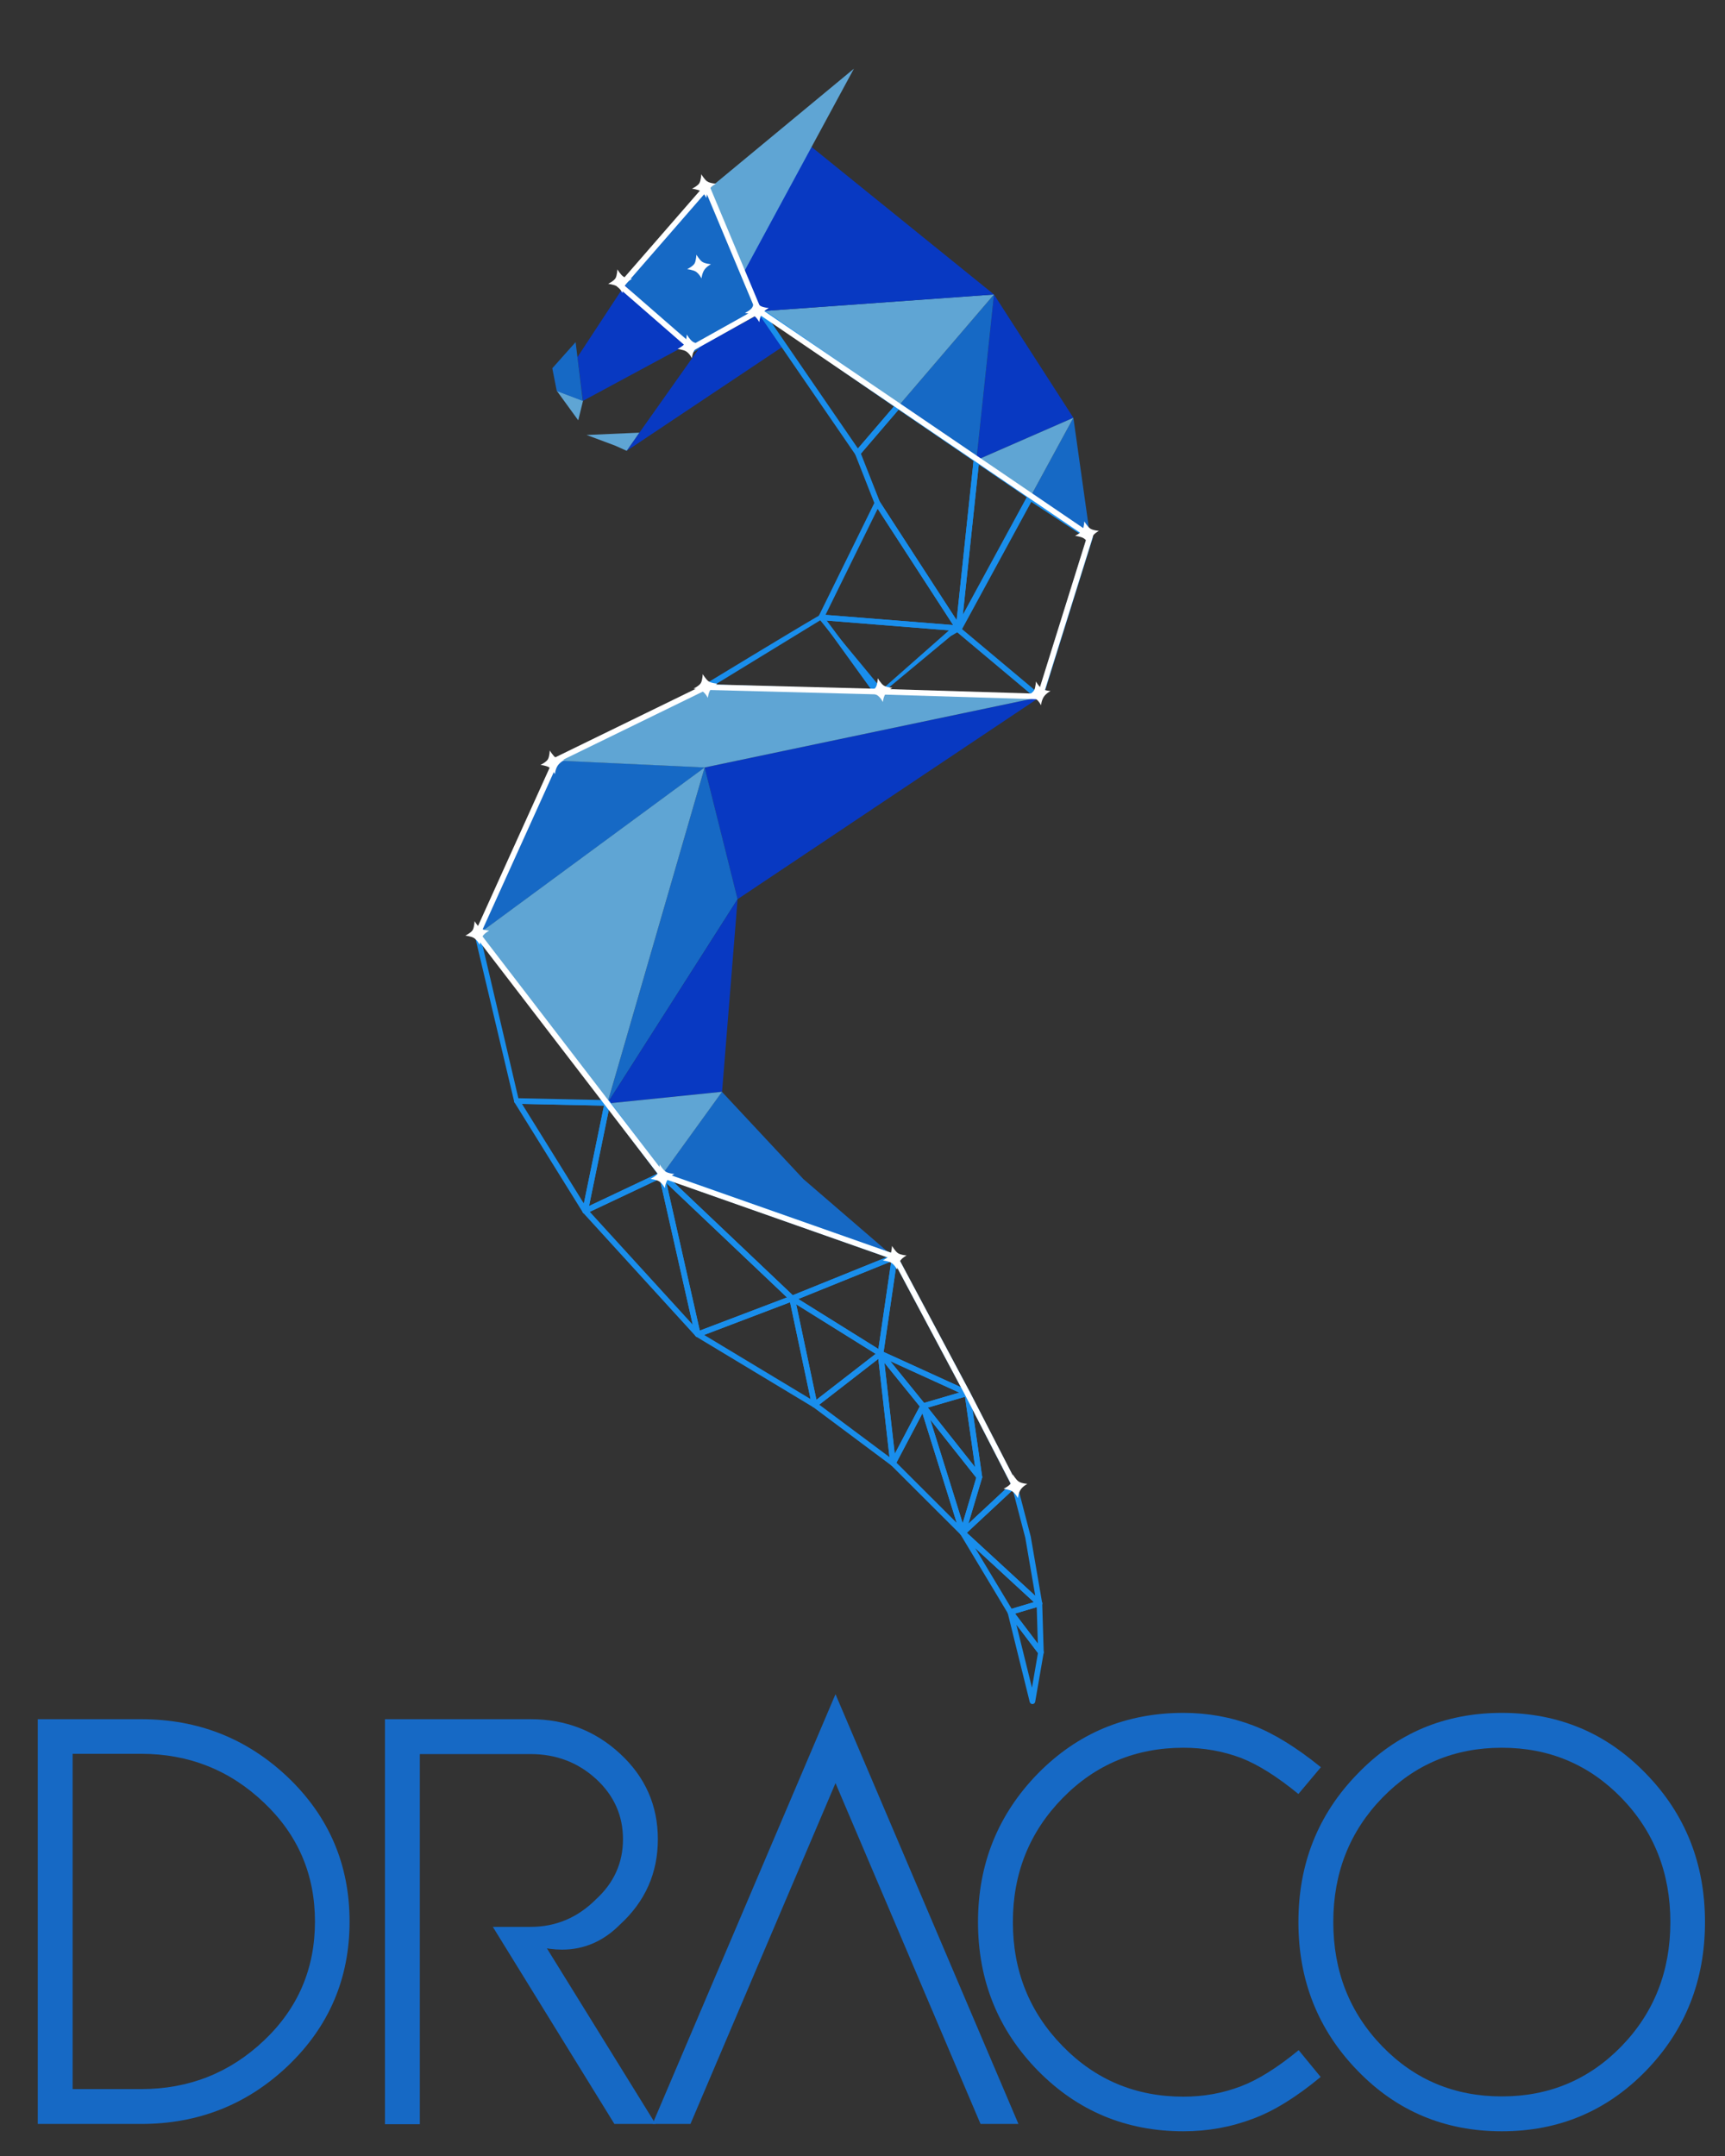 <?xml version="1.0" encoding="UTF-8" standalone="no"?>
<!DOCTYPE svg PUBLIC "-//W3C//DTD SVG 1.1//EN" "http://www.w3.org/Graphics/SVG/1.1/DTD/svg11.dtd">
<!-- Created with Vectornator (http://vectornator.io/) -->
<svg height="100%" stroke-miterlimit="10" style="fill-rule:nonzero;clip-rule:evenodd;stroke-linecap:round;stroke-linejoin:round;" version="1.1" viewBox="0 0 80 100" width="100%" xml:space="preserve" xmlns="http://www.w3.org/2000/svg" xmlns:vectornator="http://vectornator.io" xmlns:xlink="http://www.w3.org/1999/xlink">
<rect x="0" y="0" width="80" height="100" fill="#333333" stroke="none"/>
<defs/>
<clipPath id="ArtboardFrame">
<rect height="100" width="80" x="0" y="0"/>
</clipPath>
<g clip-path="url(#ArtboardFrame)" id="Untitled" vectornator:layerName="Untitled">
<g opacity="1" vectornator:layerName="Group">
<path d="M46.098 13.66L49.78 19.378L45.283 21.344L46.098 13.66Z" fill="#0839c2" fill-rule="nonzero" opacity="1" stroke="none" vectornator:layerName="path"/>
<path d="M49.78 19.378L50.553 24.875L47.781 23.052L49.78 19.378Z" fill="#1669c5" fill-rule="nonzero" opacity="1" stroke="none" vectornator:layerName="path"/>
<path d="M46.098 13.66L45.283 21.344L41.645 18.857L46.098 13.66Z" fill="#1669c5" fill-rule="nonzero" opacity="1" stroke="none" vectornator:layerName="path"/>
<path d="M46.098 13.659L41.646 18.857L35.241 14.437L46.098 13.659Z" fill="#5fa5d4" fill-rule="nonzero" opacity="1" stroke="none" vectornator:layerName="path"/>
<path d="M46.098 13.66L35.186 14.442L34.506 12.412L37.473 6.682L46.098 13.66Z" fill="#0839c2" fill-rule="nonzero" opacity="1" stroke="none" vectornator:layerName="path"/>
<path d="M28.836 13.314L32.169 16.335L35.186 14.442L33.809 11.063L32.779 8.694L28.836 13.314Z" fill="#1669c5" fill-rule="nonzero" opacity="1" stroke="none" vectornator:layerName="path"/>
<path d="M48.226 32.333L34.207 41.707L32.68 35.597L48.226 32.333Z" fill="#0839c2" fill-rule="nonzero" opacity="1" stroke="none" vectornator:layerName="path"/>
<path d="M37.254 54.684L41.485 58.332L30.68 54.517L33.482 50.642L37.254 54.684Z" fill="#1669c5" fill-rule="nonzero" opacity="1" stroke="none" vectornator:layerName="path"/>
<path d="M32.68 35.597L34.207 41.707L28.165 51.183L32.68 35.597Z" fill="#1669c5" fill-rule="nonzero" opacity="1" stroke="none" vectornator:layerName="path"/>
<path d="M32.694 35.594L22.148 43.356L25.804 35.274L32.694 35.594Z" fill="#1669c5" fill-rule="nonzero" opacity="1" stroke="none" vectornator:layerName="path"/>
<path d="M48.226 32.333L32.721 31.895L25.791 35.277L32.68 35.597L48.226 32.333Z" fill="#5fa5d4" fill-rule="nonzero" opacity="1" stroke="none" vectornator:layerName="path"/>
<path d="M34.207 41.707L33.487 50.639L28.165 51.183L34.207 41.707Z" fill="#0839c2" fill-rule="nonzero" opacity="1" stroke="none" vectornator:layerName="path"/>
<path d="M33.487 50.639L30.686 54.514L28.165 51.183L33.487 50.639Z" fill="#5fa5d4" fill-rule="nonzero" opacity="1" stroke="none" vectornator:layerName="path"/>
<path d="M34.431 12.746L39.602 3.185L32.849 8.778L34.431 12.746Z" fill="#5fa5d4" fill-rule="nonzero" opacity="1" stroke="none" vectornator:layerName="path"/>
<path d="M32.534 12.915C32.534 12.915 32.437 12.71 32.274 12.601C32.149 12.518 31.868 12.484 31.868 12.484C31.868 12.484 32.142 12.352 32.214 12.217C32.285 12.082 32.296 11.812 32.296 11.812C32.296 11.812 32.441 12.059 32.571 12.146C32.7 12.234 32.975 12.254 32.975 12.254C32.975 12.254 32.77 12.356 32.661 12.523C32.552 12.69 32.534 12.915 32.534 12.915Z" fill="#ffffff" fill-rule="nonzero" opacity="1" stroke="none" vectornator:layerName="path"/>
<path d="M25.823 18.127L26.817 19.496L27.04 18.583L25.823 18.127Z" fill="#5fa5d4" fill-rule="nonzero" opacity="1" stroke="none" vectornator:layerName="path"/>
<path d="M32.492 16.055L29.053 20.917L36.385 16.021L35.393 14.468L32.492 16.055Z" fill="#0839c2" fill-rule="nonzero" opacity="1" stroke="none" vectornator:layerName="path"/>
<path d="M31.793 16.027L27.038 18.592L26.782 16.561L28.978 13.217L31.793 16.027Z" fill="#0839c2" fill-rule="nonzero" opacity="1" stroke="none" vectornator:layerName="path"/>
<path d="M25.614 17.081L25.821 18.137L27.03 18.598L26.695 15.868L25.614 17.081Z" fill="#1669c5" fill-rule="nonzero" opacity="1" stroke="none" vectornator:layerName="path"/>
<path d="M27.205 20.175L28.539 20.674L29.063 20.91L29.65 20.068L27.205 20.175Z" fill="#5fa5d4" fill-rule="nonzero" opacity="1" stroke="none" vectornator:layerName="path"/>
<path d="M32.68 35.597L28.165 51.183L22.134 43.359L32.68 35.597Z" fill="#5fa5d4" fill-rule="nonzero" opacity="1" stroke="none" vectornator:layerName="path"/>
<path d="M49.78 19.378L45.283 21.344L47.781 23.052L49.78 19.378Z" fill="#5fa5d4" fill-rule="nonzero" opacity="1" stroke="none" vectornator:layerName="path"/>
<g opacity="1" vectornator:layerName="path">
<g opacity="1">
<g opacity="1" vectornator:layerName="path"/>
<g opacity="1" vectornator:layerName="path">
<clipPath id="ClipPath">
<path d="M-5.584 2.425L61.686-11.796L81.184 80.434L13.914 94.655L-5.584 2.425Z"/>
</clipPath>
<g clip-path="url(#ClipPath)">
<path d="M35.748 14.917L39.788 20.801L41.457 18.855L35.748 14.917ZM39.804 21.141C39.793 21.143 39.782 21.144 39.77 21.143C39.73 21.141 39.693 21.12 39.67 21.087L35.137 14.484C35.102 14.433 35.108 14.363 35.152 14.319C35.197 14.275 35.266 14.268 35.318 14.304L41.723 18.724C41.754 18.744 41.773 18.777 41.778 18.814C41.783 18.85 41.772 18.887 41.748 18.915L39.876 21.098C39.857 21.12 39.832 21.135 39.804 21.141" fill="#198eec" fill-rule="nonzero" opacity="1" stroke="none" vectornator:layerName="path"/>
</g>
</g>
<g opacity="1" vectornator:layerName="path">
<clipPath id="ClipPath_2">
<path d="M-5.584 2.425L61.686-11.796L81.184 80.434L13.914 94.655L-5.584 2.425Z"/>
</clipPath>
<g clip-path="url(#ClipPath_2)">
<path d="M38.285 28.52L44.204 28.992L40.705 23.598L38.285 28.52ZM44.483 29.269C44.471 29.271 44.459 29.272 44.446 29.271L38.074 28.763C38.031 28.76 37.992 28.735 37.971 28.698C37.95 28.661 37.949 28.615 37.968 28.577L40.573 23.278C40.594 23.236 40.635 23.209 40.682 23.206C40.729 23.203 40.773 23.226 40.799 23.265L44.547 29.044C44.567 29.061 44.582 29.086 44.589 29.114C44.603 29.185 44.549 29.255 44.486 29.268L44.483 29.269Z" fill="#198eec" fill-rule="nonzero" opacity="1" stroke="none" vectornator:layerName="path"/>
</g>
</g>
<g opacity="1" vectornator:layerName="path">
<clipPath id="ClipPath_3">
<path d="M-5.584 2.425L61.686-11.796L81.184 80.434L13.914 94.655L-5.584 2.425Z"/>
</clipPath>
<g clip-path="url(#ClipPath_3)">
<path d="M38.263 28.778L40.906 31.975L44.012 29.237L38.263 28.778ZM40.835 32.141C40.809 32.146 40.695 32.089 40.684 32.051L37.96 28.671C37.947 28.63 37.956 28.585 37.983 28.552C38.01 28.519 38.051 28.501 38.094 28.504L44.062 28.98L44.467 29.013C44.524 29.017 44.571 29.059 44.583 29.115C44.595 29.171 44.569 29.228 44.519 29.256L44.097 29.502L41.093 31.998L40.87 32.128" fill="#198eec" fill-rule="nonzero" opacity="1" stroke="none" vectornator:layerName="path"/>
</g>
</g>
<g opacity="1" vectornator:layerName="path">
<clipPath id="ClipPath_4">
<path d="M-5.584 2.425L61.686-11.796L81.184 80.434L13.914 94.655L-5.584 2.425Z"/>
</clipPath>
<g clip-path="url(#ClipPath_4)">
<path d="M44.839 71.094L48.012 74.017L47.55 71.327L46.97 69.108L44.839 71.094ZM48.232 74.498C48.191 74.506 48.148 74.495 48.117 74.466L44.56 71.19C44.534 71.165 44.519 71.131 44.519 71.095C44.519 71.059 44.534 71.024 44.56 71L46.953 68.77C46.986 68.739 47.033 68.728 47.077 68.74C47.121 68.753 47.155 68.788 47.166 68.832L47.803 71.272L48.333 74.349C48.342 74.403 48.316 74.458 48.267 74.485C48.256 74.491 48.244 74.495 48.232 74.498" fill="#198eec" fill-rule="nonzero" opacity="1" stroke="none" vectornator:layerName="path"/>
</g>
</g>
<g opacity="1" vectornator:layerName="path">
<clipPath id="ClipPath_5">
<path d="M-5.584 2.425L61.686-11.796L81.184 80.434L13.914 94.655L-5.584 2.425Z"/>
</clipPath>
<g clip-path="url(#ClipPath_5)">
<path d="M47.074 74.842L48.132 76.236L48.08 74.543L47.074 74.842ZM48.301 76.765C48.253 76.775 48.202 76.757 48.171 76.716L46.754 74.85C46.728 74.816 46.721 74.772 46.734 74.731C46.748 74.691 46.78 74.659 46.821 74.647L48.168 74.246C48.208 74.234 48.248 74.242 48.281 74.265C48.313 74.289 48.333 74.326 48.334 74.367L48.404 76.634C48.406 76.69 48.371 76.741 48.318 76.76C48.312 76.762 48.307 76.763 48.301 76.765" fill="#198eec" fill-rule="nonzero" opacity="1" stroke="none" vectornator:layerName="path"/>
</g>
</g>
<g opacity="1" vectornator:layerName="path">
<clipPath id="ClipPath_6">
<path d="M-5.584 2.425L61.686-11.796L81.184 80.434L13.914 94.655L-5.584 2.425Z"/>
</clipPath>
<g clip-path="url(#ClipPath_6)">
<path d="M45.225 71.802L46.917 74.618L47.949 74.311L45.225 71.802ZM46.884 74.898C46.831 74.91 46.775 74.886 46.746 74.838L44.537 71.161C44.504 71.106 44.517 71.035 44.566 70.994C44.617 70.953 44.689 70.955 44.736 70.999L48.293 74.275C48.327 74.307 48.342 74.355 48.331 74.4C48.321 74.445 48.287 74.482 48.242 74.495L46.895 74.896C46.891 74.897 46.888 74.898 46.884 74.898" fill="#198eec" fill-rule="nonzero" opacity="1" stroke="none" vectornator:layerName="path"/>
</g>
</g>
<g opacity="1" vectornator:layerName="path">
<clipPath id="ClipPath_7">
<path d="M-5.584 2.425L61.686-11.796L81.184 80.434L13.914 94.655L-5.584 2.425Z"/>
</clipPath>
<g clip-path="url(#ClipPath_7)">
<path d="M47.135 75.351L47.859 78.278L48.137 76.671L47.135 75.351ZM47.908 79.036C47.901 79.037 47.893 79.038 47.886 79.039C47.825 79.041 47.77 79 47.755 78.94L46.732 74.803C46.717 74.743 46.746 74.681 46.802 74.654C46.856 74.628 46.924 74.644 46.961 74.693L48.378 76.559C48.4 76.588 48.408 76.624 48.402 76.66L48.009 78.931C48 78.984 47.959 79.025 47.908 79.036" fill="#198eec" fill-rule="nonzero" opacity="1" stroke="none" vectornator:layerName="path"/>
</g>
</g>
<g opacity="1" vectornator:layerName="path">
<clipPath id="ClipPath_8">
<path d="M-5.584 2.425L61.686-11.796L81.184 80.434L13.914 94.655L-5.584 2.425Z"/>
</clipPath>
<g clip-path="url(#ClipPath_8)">
<path d="M33.168 31.752L40.4 31.974L38.073 28.751L33.168 31.752ZM32.72 31.998C32.663 31.997 32.613 31.957 32.598 31.902C32.584 31.846 32.608 31.788 32.657 31.758C32.657 31.758 36.779 29.249 37.885 28.61C38.053 28.512 38.126 28.511 38.131 28.513C38.161 28.524 40.43 31.601 40.714 31.986C40.732 32.011 40.742 32.025 40.743 32.026C40.763 32.053 40.773 32.067 40.773 32.067C40.782 32.08 40.791 32.08 40.719 32.097L40.713 32.148L40.683 32.135L38.361 32.029L32.72 31.998Z" fill="#198eec" fill-rule="nonzero" opacity="1" stroke="none" vectornator:layerName="path"/>
</g>
</g>
<g opacity="1" vectornator:layerName="path">
<clipPath id="ClipPath_9">
<path d="M-5.584 2.425L61.686-11.796L81.184 80.434L13.914 94.655L-5.584 2.425Z"/>
</clipPath>
<g clip-path="url(#ClipPath_9)">
<path d="M45.099 65.368L45.549 68.493C45.552 68.511 45.55 68.53 45.545 68.548L44.91 70.674L46.881 68.837L45.099 65.368ZM44.675 71.222C44.644 71.228 44.609 71.223 44.58 71.205C44.53 71.174 44.508 71.114 44.524 71.057L45.288 68.501L44.732 64.637C44.723 64.575 44.761 64.514 44.821 64.495C44.882 64.477 44.947 64.503 44.976 64.56L47.156 68.806C47.183 68.857 47.172 68.92 47.129 68.96L44.737 71.189C44.719 71.206 44.698 71.217 44.675 71.222" fill="#198eec" fill-rule="nonzero" opacity="1" stroke="none" vectornator:layerName="path"/>
</g>
</g>
<g opacity="1" vectornator:layerName="path">
<clipPath id="ClipPath_10">
<path d="M-5.584 2.425L61.686-11.796L81.184 80.434L13.914 94.655L-5.584 2.425Z"/>
</clipPath>
<g clip-path="url(#ClipPath_10)">
<path d="M40.98 62.706L44.566 64.342L41.565 58.711L40.98 62.706ZM44.892 64.745C44.891 64.745 44.889 64.745 44.887 64.746C44.861 64.751 44.832 64.749 44.806 64.737L40.783 62.902C40.731 62.878 40.7 62.822 40.709 62.765L41.365 58.283C41.373 58.228 41.418 58.182 41.471 58.174C41.526 58.165 41.581 58.192 41.608 58.241L44.959 64.528C44.975 64.545 44.987 64.566 44.992 64.591C45.007 64.661 44.962 64.73 44.892 64.745" fill="#198eec" fill-rule="nonzero" opacity="1" stroke="none" vectornator:layerName="path"/>
</g>
</g>
<g opacity="1" vectornator:layerName="path">
<clipPath id="ClipPath_11">
<path d="M-5.584 2.425L61.686-11.796L81.184 80.434L13.914 94.655L-5.584 2.425Z"/>
</clipPath>
<g clip-path="url(#ClipPath_11)">
<path d="M43.032 65.288L45.224 68.054L44.753 64.785L43.032 65.288ZM45.448 68.638C45.4 68.648 45.35 68.631 45.319 68.592L42.709 65.298C42.682 65.264 42.673 65.219 42.687 65.178C42.7 65.137 42.733 65.105 42.774 65.093L44.824 64.494C44.861 64.484 44.899 64.489 44.931 64.51C44.962 64.53 44.983 64.563 44.989 64.6L45.549 68.493C45.558 68.551 45.526 68.607 45.472 68.63C45.464 68.634 45.456 68.636 45.448 68.638" fill="#198eec" fill-rule="nonzero" opacity="1" stroke="none" vectornator:layerName="path"/>
</g>
</g>
<g opacity="1" vectornator:layerName="path">
<clipPath id="ClipPath_12">
<path d="M-5.584 2.425L61.686-11.796L81.184 80.434L13.914 94.655L-5.584 2.425Z"/>
</clipPath>
<g clip-path="url(#ClipPath_12)">
<path d="M41.285 63.131L42.857 65.069L44.489 64.592L41.285 63.131ZM42.837 65.344C42.79 65.354 42.74 65.337 42.709 65.299L40.736 62.865C40.698 62.819 40.698 62.752 40.734 62.704C40.772 62.657 40.836 62.64 40.891 62.666L44.914 64.501C44.964 64.523 44.994 64.574 44.99 64.628C44.986 64.682 44.949 64.728 44.897 64.743L42.847 65.342C42.843 65.343 42.84 65.344 42.837 65.344" fill="#198eec" fill-rule="nonzero" opacity="1" stroke="none" vectornator:layerName="path"/>
</g>
</g>
<g opacity="1" vectornator:layerName="path">
<clipPath id="ClipPath_13">
<path d="M-5.584 2.425L61.686-11.796L81.184 80.434L13.914 94.655L-5.584 2.425Z"/>
</clipPath>
<g clip-path="url(#ClipPath_13)">
<path d="M43.143 65.846L44.646 70.651L45.277 68.539L43.143 65.846ZM44.675 71.221C44.667 71.223 44.658 71.224 44.649 71.224C44.592 71.225 44.541 71.188 44.525 71.133L42.687 65.256C42.668 65.197 42.694 65.132 42.75 65.103C42.805 65.074 42.873 65.088 42.912 65.137L45.523 68.431C45.549 68.464 45.557 68.508 45.545 68.548L44.773 71.132C44.759 71.178 44.721 71.212 44.675 71.221" fill="#198eec" fill-rule="nonzero" opacity="1" stroke="none" vectornator:layerName="path"/>
</g>
</g>
<g opacity="1" vectornator:layerName="path">
<clipPath id="ClipPath_14">
<path d="M-5.584 2.425L61.686-11.796L81.184 80.434L13.914 94.655L-5.584 2.425Z"/>
</clipPath>
<g clip-path="url(#ClipPath_14)">
<path d="M41.016 63.211L41.496 67.434L42.656 65.233L41.016 63.211ZM41.441 67.994C41.425 67.997 41.407 67.997 41.391 67.994C41.334 67.984 41.292 67.938 41.285 67.881L40.708 62.798C40.702 62.741 40.734 62.686 40.787 62.664C40.841 62.642 40.902 62.657 40.938 62.702L42.911 65.136C42.944 65.176 42.949 65.232 42.925 65.278L41.529 67.927C41.511 67.962 41.478 67.986 41.441 67.994" fill="#198eec" fill-rule="nonzero" opacity="1" stroke="none" vectornator:layerName="path"/>
</g>
</g>
<g opacity="1" vectornator:layerName="path">
<clipPath id="ClipPath_15">
<path d="M-5.584 2.425L61.686-11.796L81.184 80.434L13.914 94.655L-5.584 2.425Z"/>
</clipPath>
<g clip-path="url(#ClipPath_15)">
<path d="M41.574 67.842L44.367 70.631L42.78 65.554L41.574 67.842ZM44.675 71.222C44.633 71.23 44.589 71.218 44.557 71.186L41.323 67.958C41.282 67.918 41.273 67.856 41.3 67.806L42.695 65.157C42.72 65.111 42.77 65.083 42.822 65.088C42.874 65.093 42.918 65.129 42.934 65.179L44.761 71.022C44.77 71.035 44.777 71.05 44.78 71.067C44.795 71.138 44.75 71.209 44.678 71.221L44.675 71.222Z" fill="#198eec" fill-rule="nonzero" opacity="1" stroke="none" vectornator:layerName="path"/>
</g>
</g>
<g opacity="1" vectornator:layerName="path">
<clipPath id="ClipPath_16">
<path d="M-5.584 2.425L61.686-11.796L81.184 80.434L13.914 94.655L-5.584 2.425Z"/>
</clipPath>
<g clip-path="url(#ClipPath_16)">
<path d="M36.926 60.498L37.863 64.924L40.61 62.795L36.926 60.498ZM37.806 65.281C37.783 65.286 37.758 65.284 37.735 65.276C37.693 65.26 37.662 65.225 37.652 65.181L36.609 60.253C36.599 60.202 36.619 60.15 36.662 60.12C36.704 60.09 36.761 60.089 36.805 60.116L40.906 62.674C40.942 62.696 40.965 62.735 40.967 62.777C40.969 62.819 40.95 62.86 40.916 62.886L37.859 65.257C37.843 65.269 37.825 65.277 37.806 65.281" fill="#198eec" fill-rule="nonzero" opacity="1" stroke="none" vectornator:layerName="path"/>
</g>
</g>
<g opacity="1" vectornator:layerName="path">
<clipPath id="ClipPath_17">
<path d="M-5.584 2.425L61.686-11.796L81.184 80.434L13.914 94.655L-5.584 2.425Z"/>
</clipPath>
<g clip-path="url(#ClipPath_17)">
<path d="M37.994 65.152L41.252 67.583L40.734 63.027L37.994 65.152ZM41.441 67.993C41.405 68.001 41.367 67.993 41.337 67.971L37.702 65.258C37.669 65.234 37.65 65.196 37.65 65.155C37.649 65.115 37.668 65.076 37.7 65.051L40.758 62.681C40.795 62.653 40.844 62.646 40.888 62.664C40.931 62.682 40.961 62.722 40.966 62.769L41.543 67.852C41.549 67.903 41.524 67.953 41.479 67.979C41.467 67.986 41.454 67.991 41.441 67.993" fill="#198eec" fill-rule="nonzero" opacity="1" stroke="none" vectornator:layerName="path"/>
</g>
</g>
<g opacity="1" vectornator:layerName="path">
<clipPath id="ClipPath_18">
<path d="M-5.584 2.425L61.686-11.796L81.184 80.434L13.914 94.655L-5.584 2.425Z"/>
</clipPath>
<g clip-path="url(#ClipPath_18)">
<path d="M31.22 54.813L36.765 60.075L41.127 58.31L31.22 54.813ZM36.763 60.353C36.722 60.362 36.678 60.35 36.647 60.32L30.599 54.582C30.555 54.539 30.546 54.472 30.578 54.42C30.61 54.367 30.674 54.345 30.732 54.365L41.537 58.18C41.587 58.198 41.622 58.245 41.623 58.299C41.624 58.353 41.592 58.402 41.542 58.422L36.785 60.346C36.778 60.349 36.77 60.352 36.763 60.353" fill="#198eec" fill-rule="nonzero" opacity="1" stroke="none" vectornator:layerName="path"/>
</g>
</g>
<g opacity="1" vectornator:layerName="path">
<clipPath id="ClipPath_19">
<path d="M-5.584 2.425L61.686-11.796L81.184 80.434L13.914 94.655L-5.584 2.425Z"/>
</clipPath>
<g clip-path="url(#ClipPath_19)">
<path d="M24.191 50.941L27.9 51.021L24.191 50.941ZM28.195 51.283C28.186 51.285 28.176 51.286 28.166 51.286L23.969 51.196C23.924 51.195 23.882 51.17 23.86 51.13C23.837 51.091 23.837 51.042 23.859 51.002L28.252 51.052C28.276 51.07 28.294 51.097 28.3 51.129C28.316 51.2 28.269 51.266 28.198 51.283L28.195 51.283Z" fill="#198eec" fill-rule="nonzero" opacity="1" stroke="none" vectornator:layerName="path"/>
</g>
</g>
<g opacity="1" vectornator:layerName="path">
<clipPath id="ClipPath_20">
<path d="M-5.584 2.425L61.686-11.796L81.184 80.434L13.914 94.655L-5.584 2.425Z"/>
</clipPath>
<g clip-path="url(#ClipPath_20)">
<path d="M22.402 43.889L24.022 50.713L22.402 43.889ZM23.999 51.193C23.985 51.196 23.969 51.197 23.954 51.195C23.901 51.187 23.858 51.148 23.846 51.096L22.011 43.363C21.997 43.303 22.026 43.242 22.081 43.216C22.137 43.189 22.203 43.205 22.24 43.254L24.085 51.13C24.067 51.163 24.035 51.185 23.999 51.193" fill="#198eec" fill-rule="nonzero" opacity="1" stroke="none" vectornator:layerName="path"/>
</g>
</g>
<g opacity="1" vectornator:layerName="path">
<clipPath id="ClipPath_21">
<path d="M-5.584 2.425L61.686-11.796L81.184 80.434L13.914 94.655L-5.584 2.425Z"/>
</clipPath>
<g clip-path="url(#ClipPath_21)">
<path d="M32.656 61.917L37.591 64.891L36.641 60.401L32.656 61.917ZM37.811 65.28C37.81 65.28 37.808 65.281 37.806 65.281L37.804 65.281C37.772 65.288 37.738 65.283 37.71 65.266L32.294 62.002C32.251 61.976 32.227 61.928 32.231 61.879C32.236 61.829 32.268 61.787 32.314 61.769L36.69 60.105C36.726 60.092 36.765 60.094 36.799 60.112C36.832 60.13 36.856 60.162 36.863 60.199L37.899 65.091C37.904 65.102 37.909 65.114 37.911 65.126C37.926 65.196 37.882 65.265 37.811 65.28" fill="#198eec" fill-rule="nonzero" opacity="1" stroke="none" vectornator:layerName="path"/>
</g>
</g>
<g opacity="1" vectornator:layerName="path">
<clipPath id="ClipPath_22">
<path d="M-5.584 2.425L61.686-11.796L81.184 80.434L13.914 94.655L-5.584 2.425Z"/>
</clipPath>
<g clip-path="url(#ClipPath_22)">
<path d="M30.909 54.876L32.454 61.716L36.497 60.178L30.909 54.876ZM32.387 62.017C32.357 62.024 32.326 62.019 32.299 62.005C32.266 61.987 32.242 61.956 32.234 61.919L30.562 54.516C30.55 54.46 30.575 54.403 30.625 54.375C30.674 54.347 30.736 54.354 30.778 54.393L36.826 60.132C36.858 60.163 36.872 60.208 36.864 60.252C36.855 60.295 36.824 60.332 36.782 60.348L32.406 62.012C32.4 62.014 32.394 62.016 32.387 62.017" fill="#198eec" fill-rule="nonzero" opacity="1" stroke="none" vectornator:layerName="path"/>
</g>
</g>
<g opacity="1" vectornator:layerName="path">
<clipPath id="ClipPath_23">
<path d="M-5.584 2.425L61.686-11.796L81.184 80.434L13.914 94.655L-5.584 2.425Z"/>
</clipPath>
<g clip-path="url(#ClipPath_23)">
<path d="M37.021 60.251L40.737 62.569L41.332 58.507L37.021 60.251ZM40.864 62.911C40.831 62.917 40.797 62.912 40.768 62.894L36.668 60.336C36.626 60.31 36.603 60.264 36.607 60.215C36.611 60.166 36.642 60.124 36.688 60.106L41.445 58.182C41.487 58.164 41.537 58.171 41.574 58.2C41.61 58.229 41.629 58.275 41.622 58.321L40.965 62.803C40.959 62.846 40.931 62.883 40.892 62.901C40.883 62.905 40.873 62.909 40.864 62.911" fill="#198eec" fill-rule="nonzero" opacity="1" stroke="none" vectornator:layerName="path"/>
</g>
</g>
<g opacity="1" vectornator:layerName="path">
<clipPath id="ClipPath_24">
<path d="M-5.584 2.425L61.686-11.796L81.184 80.434L13.914 94.655L-5.584 2.425Z"/>
</clipPath>
<g clip-path="url(#ClipPath_24)">
<path d="M28.238 51.463L27.318 55.937L30.489 54.438L28.238 51.463ZM27.166 56.292C27.128 56.3 27.089 56.291 27.058 56.267C27.02 56.237 27.002 56.187 27.012 56.139L28.041 51.13C28.052 51.081 28.09 51.041 28.14 51.03C28.181 51.018 28.241 51.038 28.272 51.078L30.792 54.409C30.816 54.44 30.824 54.48 30.815 54.518C30.805 54.556 30.78 54.588 30.744 54.605L27.194 56.282C27.185 56.287 27.175 56.29 27.166 56.292" fill="#198eec" fill-rule="nonzero" opacity="1" stroke="none" vectornator:layerName="path"/>
</g>
</g>
<g opacity="1" vectornator:layerName="path">
<clipPath id="ClipPath_25">
<path d="M-5.584 2.425L61.686-11.796L81.184 80.434L13.914 94.655L-5.584 2.425Z"/>
</clipPath>
<g clip-path="url(#ClipPath_25)">
<path d="M27.353 56.207L32.126 61.441L30.598 54.674L27.353 56.207ZM32.387 62.017C32.343 62.027 32.296 62.012 32.264 61.978L27.043 56.253C27.015 56.222 27.003 56.18 27.011 56.14C27.019 56.099 27.046 56.065 27.083 56.048L30.633 54.37C30.669 54.353 30.71 54.353 30.745 54.371C30.781 54.388 30.807 54.42 30.815 54.459L32.479 61.826C32.485 61.837 32.49 61.849 32.492 61.862C32.507 61.933 32.461 61.997 32.39 62.017L32.387 62.017Z" fill="#198eec" fill-rule="nonzero" opacity="1" stroke="none" vectornator:layerName="path"/>
</g>
</g>
<g opacity="1" vectornator:layerName="path">
<clipPath id="ClipPath_26">
<path d="M-5.584 2.425L61.686-11.796L81.184 80.434L13.914 94.655L-5.584 2.425Z"/>
</clipPath>
<g clip-path="url(#ClipPath_26)">
<path d="M24.209 51.201L27.077 55.82L28.01 51.283L24.209 51.201ZM27.166 56.292C27.164 56.292 27.163 56.293 27.162 56.293C27.109 56.302 27.056 56.279 27.029 56.234L23.862 51.135C23.837 51.094 23.836 51.043 23.86 51.002C23.883 50.961 23.928 50.935 23.975 50.937L28.171 51.027C28.21 51.028 28.246 51.046 28.27 51.076C28.294 51.106 28.303 51.145 28.296 51.183L27.266 56.191C27.256 56.242 27.216 56.281 27.166 56.292" fill="#198eec" fill-rule="nonzero" opacity="1" stroke="none" vectornator:layerName="path"/>
</g>
</g>
<g opacity="1" vectornator:layerName="path">
<clipPath id="ClipPath_27">
<path d="M-5.584 2.425L61.686-11.796L81.184 80.434L13.914 94.655L-5.584 2.425Z"/>
</clipPath>
<g clip-path="url(#ClipPath_27)">
<path d="M40.806 23.276L44.366 28.764L45.149 21.381L41.671 19.003L39.926 21.04L40.806 23.276ZM44.483 29.269C44.431 29.28 44.377 29.258 44.348 29.213L40.581 23.406C40.576 23.398 40.572 23.391 40.569 23.383L39.657 21.062C39.639 21.017 39.647 20.966 39.679 20.93L41.55 18.746C41.593 18.696 41.667 18.686 41.721 18.724L45.359 21.211C45.399 21.238 45.42 21.284 45.415 21.331L44.586 29.156C44.58 29.21 44.54 29.256 44.487 29.268L44.483 29.269Z" fill="#198eec" fill-rule="nonzero" opacity="1" stroke="none" vectornator:layerName="path"/>
</g>
</g>
<g opacity="1" vectornator:layerName="path">
<clipPath id="ClipPath_28">
<path d="M-5.584 2.425L61.686-11.796L81.184 80.434L13.914 94.655L-5.584 2.425Z"/>
</clipPath>
<g clip-path="url(#ClipPath_28)">
<path d="M45.392 21.547L44.654 28.507L47.614 23.066L45.392 21.547ZM44.483 29.269C44.462 29.273 44.44 29.273 44.418 29.266C44.359 29.247 44.321 29.19 44.327 29.128L45.157 21.304C45.162 21.259 45.19 21.219 45.232 21.2C45.273 21.181 45.322 21.185 45.359 21.21L47.857 22.918C47.912 22.956 47.93 23.029 47.898 23.087L44.57 29.204C44.552 29.238 44.519 29.261 44.483 29.269" fill="#198eec" fill-rule="nonzero" opacity="1" stroke="none" vectornator:layerName="path"/>
</g>
</g>
<g opacity="1" vectornator:layerName="path">
<clipPath id="ClipPath_29">
<path d="M-5.588 2.494L61.682-11.727L81.18 80.502L13.91 94.724L-5.588 2.494Z"/>
</clipPath>
<g clip-path="url(#ClipPath_29)">
<path d="M44.617 29.18L48.159 32.151L50.399 24.972L47.827 23.28L44.617 29.18ZM48.252 32.503C48.213 32.511 48.172 32.501 48.142 32.475L44.369 29.31C44.322 29.271 44.309 29.203 44.339 29.149L47.666 23.032C47.684 23 47.714 22.977 47.749 22.968C47.784 22.958 47.821 22.966 47.851 22.986L50.623 24.809C50.672 24.84 50.693 24.901 50.676 24.956L48.349 32.414C48.336 32.456 48.303 32.488 48.261 32.5C48.258 32.501 48.255 32.502 48.252 32.503" fill="#198eec" fill-rule="nonzero" opacity="1" stroke="none" vectornator:layerName="path"/>
</g>
</g>
</g>
<g opacity="1">
<g opacity="1" vectornator:layerName="path">
<clipPath id="ClipPath_30">
<path d="M-5.584 2.425L61.686-11.796L81.184 80.434L13.914 94.655L-5.584 2.425Z"/>
</clipPath>
<g clip-path="url(#ClipPath_30)">
<path d="M28.969 13.249L32.114 15.987L35.025 14.359L32.743 8.91L28.969 13.249ZM46.996 69.05L44.758 64.704L41.403 58.407L30.635 54.616L30.612 54.585L21.987 43.351L25.695 35.155L25.737 35.134L32.697 31.739L40.856 31.952L48.135 32.175L50.403 24.921L35.183 14.568L32.081 16.302L28.603 13.274L32.822 8.425L35.294 14.33L50.708 24.815L48.324 32.44L40.849 32.212L32.754 32L25.893 35.347L22.288 43.316L30.794 54.397L41.585 58.196L44.988 64.583L47.227 68.932L46.996 69.05Z" fill="#ffffff" fill-rule="nonzero" opacity="1" stroke="none" vectornator:layerName="path"/>
</g>
</g>
</g>
<g opacity="1" vectornator:layerName="Stars">
<g opacity="1" vectornator:layerName="path">
<clipPath id="ClipPath_31">
<path d="M-5.584 2.425L61.686-11.796L81.184 80.434L13.914 94.655L-5.584 2.425Z"/>
</clipPath>
<g clip-path="url(#ClipPath_31)">
<path d="M28.869 13.595C28.869 13.595 28.773 13.39 28.61 13.281C28.485 13.198 28.203 13.165 28.203 13.165C28.203 13.165 28.477 13.032 28.549 12.898C28.621 12.763 28.631 12.492 28.631 12.492C28.631 12.492 28.777 12.739 28.906 12.827C29.035 12.915 29.311 12.934 29.311 12.934C29.311 12.934 29.106 13.036 28.997 13.203C28.887 13.37 28.869 13.595 28.869 13.595Z" fill="#ffffff" fill-rule="nonzero" opacity="1" stroke="none" vectornator:layerName="path"/>
</g>
</g>
<g opacity="1" vectornator:layerName="path">
<clipPath id="ClipPath_32">
<path d="M-5.584 2.425L61.686-11.796L81.184 80.434L13.914 94.655L-5.584 2.425Z"/>
</clipPath>
<g clip-path="url(#ClipPath_32)">
<path d="M32.76 9.183C32.76 9.183 32.664 8.977 32.501 8.869C32.376 8.786 32.094 8.752 32.094 8.752C32.094 8.752 32.368 8.62 32.44 8.485C32.512 8.35 32.523 8.08 32.523 8.08C32.523 8.08 32.668 8.327 32.797 8.414C32.926 8.502 33.202 8.522 33.202 8.522C33.202 8.522 32.996 8.624 32.888 8.791C32.778 8.958 32.76 9.183 32.76 9.183Z" fill="#ffffff" fill-rule="nonzero" opacity="1" stroke="none" vectornator:layerName="path"/>
</g>
</g>
<g opacity="1" vectornator:layerName="path">
<clipPath id="ClipPath_33">
<path d="M-5.584 2.425L61.686-11.796L81.184 80.434L13.914 94.655L-5.584 2.425Z"/>
</clipPath>
<g clip-path="url(#ClipPath_33)">
<path d="M32.088 16.616C32.088 16.616 31.992 16.411 31.829 16.303C31.704 16.22 31.422 16.186 31.422 16.186C31.422 16.186 31.696 16.054 31.768 15.919C31.84 15.784 31.85 15.514 31.85 15.514C31.85 15.514 31.996 15.761 32.125 15.848C32.254 15.936 32.53 15.956 32.53 15.956C32.53 15.956 32.325 16.058 32.215 16.225C32.106 16.392 32.088 16.616 32.088 16.616Z" fill="#ffffff" fill-rule="nonzero" opacity="1" stroke="none" vectornator:layerName="path"/>
</g>
</g>
<g opacity="1" vectornator:layerName="path">
<clipPath id="ClipPath_34">
<path d="M-5.584 2.425L61.686-11.796L81.184 80.434L13.914 94.655L-5.584 2.425Z"/>
</clipPath>
<g clip-path="url(#ClipPath_34)">
<path d="M35.213 14.946C35.213 14.946 35.116 14.741 34.953 14.633C34.828 14.549 34.547 14.516 34.547 14.516C34.547 14.516 34.821 14.384 34.893 14.249C34.965 14.114 34.975 13.844 34.975 13.844C34.975 13.844 35.121 14.09 35.25 14.178C35.379 14.266 35.655 14.286 35.655 14.286C35.655 14.286 35.449 14.388 35.34 14.555C35.231 14.722 35.213 14.946 35.213 14.946Z" fill="#ffffff" fill-rule="nonzero" opacity="1" stroke="none" vectornator:layerName="path"/>
</g>
</g>
<g opacity="1" vectornator:layerName="path">
<clipPath id="ClipPath_35">
<path d="M-5.584 2.425L61.686-11.796L81.184 80.434L13.914 94.655L-5.584 2.425Z"/>
</clipPath>
<g clip-path="url(#ClipPath_35)">
<path d="M50.523 25.284C50.523 25.284 50.427 25.078 50.264 24.97C50.139 24.886 49.857 24.853 49.857 24.853C49.857 24.853 50.131 24.721 50.203 24.586C50.275 24.451 50.285 24.181 50.285 24.181C50.285 24.181 50.431 24.427 50.56 24.515C50.689 24.603 50.965 24.623 50.965 24.623C50.965 24.623 50.759 24.725 50.65 24.892C50.541 25.059 50.523 25.284 50.523 25.284Z" fill="#ffffff" fill-rule="nonzero" opacity="1" stroke="none" vectornator:layerName="path"/>
</g>
</g>
<g opacity="1" vectornator:layerName="path">
<clipPath id="ClipPath_36">
<path d="M-5.584 2.425L61.686-11.796L81.184 80.434L13.914 94.655L-5.584 2.425Z"/>
</clipPath>
<g clip-path="url(#ClipPath_36)">
<path d="M48.28 32.713C48.28 32.713 48.183 32.508 48.02 32.399C47.895 32.316 47.614 32.282 47.614 32.282C47.614 32.282 47.888 32.15 47.96 32.016C48.031 31.881 48.042 31.61 48.042 31.61C48.042 31.61 48.188 31.857 48.316 31.945C48.446 32.032 48.721 32.052 48.721 32.052C48.721 32.052 48.516 32.154 48.407 32.321C48.298 32.488 48.28 32.713 48.28 32.713Z" fill="#ffffff" fill-rule="nonzero" opacity="1" stroke="none" vectornator:layerName="path"/>
</g>
</g>
<g opacity="1" vectornator:layerName="path">
<clipPath id="ClipPath_37">
<path d="M-5.584 2.425L61.686-11.796L81.184 80.434L13.914 94.655L-5.584 2.425Z"/>
</clipPath>
<g clip-path="url(#ClipPath_37)">
<path d="M40.945 32.562C40.945 32.562 40.849 32.357 40.686 32.248C40.561 32.165 40.279 32.131 40.279 32.131C40.279 32.131 40.553 31.999 40.625 31.864C40.697 31.73 40.707 31.459 40.707 31.459C40.707 31.459 40.853 31.706 40.982 31.794C41.111 31.881 41.387 31.901 41.387 31.901C41.387 31.901 41.181 32.003 41.072 32.17C40.963 32.337 40.945 32.562 40.945 32.562Z" fill="#ffffff" fill-rule="nonzero" opacity="1" stroke="none" vectornator:layerName="path"/>
</g>
</g>
<g opacity="1" vectornator:layerName="path">
<clipPath id="ClipPath_38">
<path d="M-5.584 2.425L61.686-11.796L81.184 80.434L13.914 94.655L-5.584 2.425Z"/>
</clipPath>
<g clip-path="url(#ClipPath_38)">
<path d="M32.828 32.371C32.828 32.371 32.731 32.166 32.568 32.057C32.444 31.974 32.162 31.94 32.162 31.94C32.162 31.94 32.436 31.808 32.508 31.673C32.58 31.539 32.59 31.268 32.59 31.268C32.59 31.268 32.736 31.515 32.865 31.603C32.994 31.69 33.27 31.71 33.27 31.71C33.27 31.71 33.064 31.812 32.955 31.979C32.846 32.146 32.828 32.371 32.828 32.371Z" fill="#ffffff" fill-rule="nonzero" opacity="1" stroke="none" vectornator:layerName="path"/>
</g>
</g>
<g opacity="1" vectornator:layerName="path">
<clipPath id="ClipPath_39">
<path d="M-5.584 2.425L61.686-11.796L81.184 80.434L13.914 94.655L-5.584 2.425Z"/>
</clipPath>
<g clip-path="url(#ClipPath_39)">
<path d="M25.734 35.909C25.734 35.909 25.637 35.703 25.474 35.595C25.35 35.512 25.068 35.478 25.068 35.478C25.068 35.478 25.342 35.346 25.414 35.211C25.486 35.076 25.496 34.806 25.496 34.806C25.496 34.806 25.642 35.053 25.771 35.141C25.9 35.228 26.176 35.248 26.176 35.248C26.176 35.248 25.97 35.35 25.861 35.517C25.752 35.684 25.734 35.909 25.734 35.909Z" fill="#ffffff" fill-rule="nonzero" opacity="1" stroke="none" vectornator:layerName="path"/>
</g>
</g>
<g opacity="1" vectornator:layerName="path">
<clipPath id="ClipPath_40">
<path d="M-5.584 2.425L61.686-11.796L81.184 80.434L13.914 94.655L-5.584 2.425Z"/>
</clipPath>
<g clip-path="url(#ClipPath_40)">
<path d="M22.247 43.825C22.247 43.825 22.151 43.62 21.988 43.511C21.863 43.428 21.581 43.395 21.581 43.395C21.581 43.395 21.855 43.263 21.927 43.128C21.999 42.993 22.009 42.723 22.009 42.723C22.009 42.723 22.155 42.969 22.284 43.057C22.413 43.145 22.689 43.165 22.689 43.165C22.689 43.165 22.483 43.267 22.374 43.434C22.265 43.6 22.247 43.825 22.247 43.825Z" fill="#ffffff" fill-rule="nonzero" opacity="1" stroke="none" vectornator:layerName="path"/>
</g>
</g>
<g opacity="1" vectornator:layerName="path">
<clipPath id="ClipPath_41">
<path d="M-5.584 2.425L61.686-11.796L81.184 80.434L13.914 94.655L-5.584 2.425Z"/>
</clipPath>
<g clip-path="url(#ClipPath_41)">
<path d="M30.833 55.111C30.833 55.111 30.737 54.905 30.574 54.797C30.449 54.714 30.167 54.68 30.167 54.68C30.167 54.68 30.441 54.548 30.513 54.413C30.585 54.278 30.595 54.008 30.595 54.008C30.595 54.008 30.741 54.255 30.87 54.342C30.999 54.43 31.275 54.45 31.275 54.45C31.275 54.45 31.069 54.552 30.96 54.719C30.851 54.886 30.833 55.111 30.833 55.111Z" fill="#ffffff" fill-rule="nonzero" opacity="1" stroke="none" vectornator:layerName="path"/>
</g>
</g>
<g opacity="1" vectornator:layerName="path">
<clipPath id="ClipPath_42">
<path d="M-5.584 2.425L61.686-11.796L81.184 80.434L13.914 94.655L-5.584 2.425Z"/>
</clipPath>
<g clip-path="url(#ClipPath_42)">
<path d="M41.606 58.891C41.606 58.891 41.509 58.686 41.346 58.577C41.221 58.494 40.94 58.461 40.94 58.461C40.94 58.461 41.214 58.328 41.286 58.194C41.357 58.059 41.368 57.788 41.368 57.788C41.368 57.788 41.514 58.035 41.642 58.123C41.772 58.211 42.047 58.23 42.047 58.23C42.047 58.23 41.842 58.332 41.733 58.499C41.624 58.666 41.606 58.891 41.606 58.891Z" fill="#ffffff" fill-rule="nonzero" opacity="1" stroke="none" vectornator:layerName="path"/>
</g>
</g>
<g opacity="1" vectornator:layerName="path">
<clipPath id="ClipPath_43">
<path d="M-5.584 2.425L61.686-11.796L81.184 80.434L13.914 94.655L-5.584 2.425Z"/>
</clipPath>
<g clip-path="url(#ClipPath_43)">
<path d="M47.206 69.486C47.206 69.486 47.109 69.281 46.946 69.172C46.822 69.089 46.54 69.055 46.54 69.055C46.54 69.055 46.814 68.923 46.886 68.789C46.957 68.654 46.968 68.383 46.968 68.383C46.968 68.383 47.114 68.63 47.243 68.718C47.372 68.805 47.648 68.826 47.648 68.826C47.648 68.826 47.442 68.927 47.333 69.094C47.224 69.261 47.206 69.486 47.206 69.486Z" fill="#ffffff" fill-rule="nonzero" opacity="1" stroke="none" vectornator:layerName="path"/>
</g>
</g>
</g>
</g>
</g>
<g fill="#1669c5" opacity="1" stroke="none">
<path d="M6.544 79.74C9.201 79.74 11.474 80.643 13.365 82.447C15.263 84.268 16.212 86.494 16.212 89.127C16.212 91.76 15.263 93.986 13.365 95.807C11.474 97.611 9.201 98.514 6.544 98.514L1.751 98.514L1.751 79.74L6.544 79.74ZM3.369 81.346L3.369 96.897L6.544 96.897C8.763 96.897 10.665 96.143 12.251 94.635C13.822 93.143 14.607 91.307 14.607 89.127C14.607 86.947 13.822 85.111 12.251 83.619C10.665 82.104 8.763 81.346 6.544 81.346L3.369 81.346Z"/>
<path d="M24.908 90.275L25.306 90.275L30.404 98.514L28.494 98.514L22.857 89.373L24.603 89.373C25.775 89.373 26.787 88.947 27.638 88.096C28.474 87.33 28.892 86.4 28.892 85.307C28.892 84.213 28.478 83.283 27.65 82.518C26.806 81.744 25.791 81.358 24.603 81.358L19.47 81.358L19.47 98.525L17.853 98.525L17.853 79.74L24.603 79.74C26.22 79.74 27.607 80.275 28.763 81.346C29.927 82.424 30.509 83.744 30.509 85.307C30.509 86.869 29.927 88.186 28.763 89.256C27.99 90.037 27.091 90.428 26.068 90.428C25.693 90.428 25.306 90.377 24.908 90.275Z"/>
<path d="M38.748 78.58L47.232 98.514L45.474 98.514L38.748 82.705L32.021 98.514L30.263 98.514L38.748 78.58Z"/>
<path d="M60.216 83.209C59.224 82.397 58.334 81.838 57.544 81.533C56.709 81.221 55.822 81.064 54.884 81.064C52.673 81.064 50.806 81.842 49.283 83.397C47.744 84.967 46.974 86.885 46.974 89.15C46.974 91.416 47.744 93.334 49.283 94.904C50.806 96.467 52.673 97.248 54.884 97.248C55.822 97.248 56.709 97.088 57.544 96.768C58.334 96.471 59.228 95.912 60.228 95.092L61.248 96.334C60.115 97.272 59.072 97.916 58.119 98.268C57.095 98.658 56.017 98.854 54.884 98.854C52.228 98.854 49.978 97.916 48.134 96.041C46.283 94.15 45.357 91.854 45.357 89.15C45.357 86.455 46.283 84.158 48.134 82.26C49.978 80.385 52.228 79.447 54.884 79.447C56.017 79.447 57.095 79.643 58.119 80.033C59.072 80.4 60.119 81.045 61.259 81.967L60.216 83.209Z"/>
<path d="M69.65 79.447C72.29 79.447 74.521 80.389 76.341 82.272C78.162 84.147 79.072 86.439 79.072 89.15C79.072 91.861 78.162 94.158 76.341 96.041C74.521 97.916 72.29 98.854 69.65 98.854C67.001 98.854 64.771 97.916 62.959 96.041C61.13 94.158 60.216 91.861 60.216 89.15C60.216 86.439 61.13 84.147 62.959 82.272C64.771 80.389 67.001 79.447 69.65 79.447ZM75.193 83.385C73.685 81.838 71.837 81.064 69.65 81.064C67.455 81.064 65.607 81.838 64.107 83.385C62.591 84.947 61.834 86.869 61.834 89.15C61.834 91.432 62.591 93.354 64.107 94.916C65.607 96.463 67.455 97.236 69.65 97.236C71.837 97.236 73.685 96.463 75.193 94.916C76.709 93.354 77.466 91.432 77.466 89.15C77.466 86.869 76.709 84.947 75.193 83.385Z"/>
</g>
</g>
</svg>

